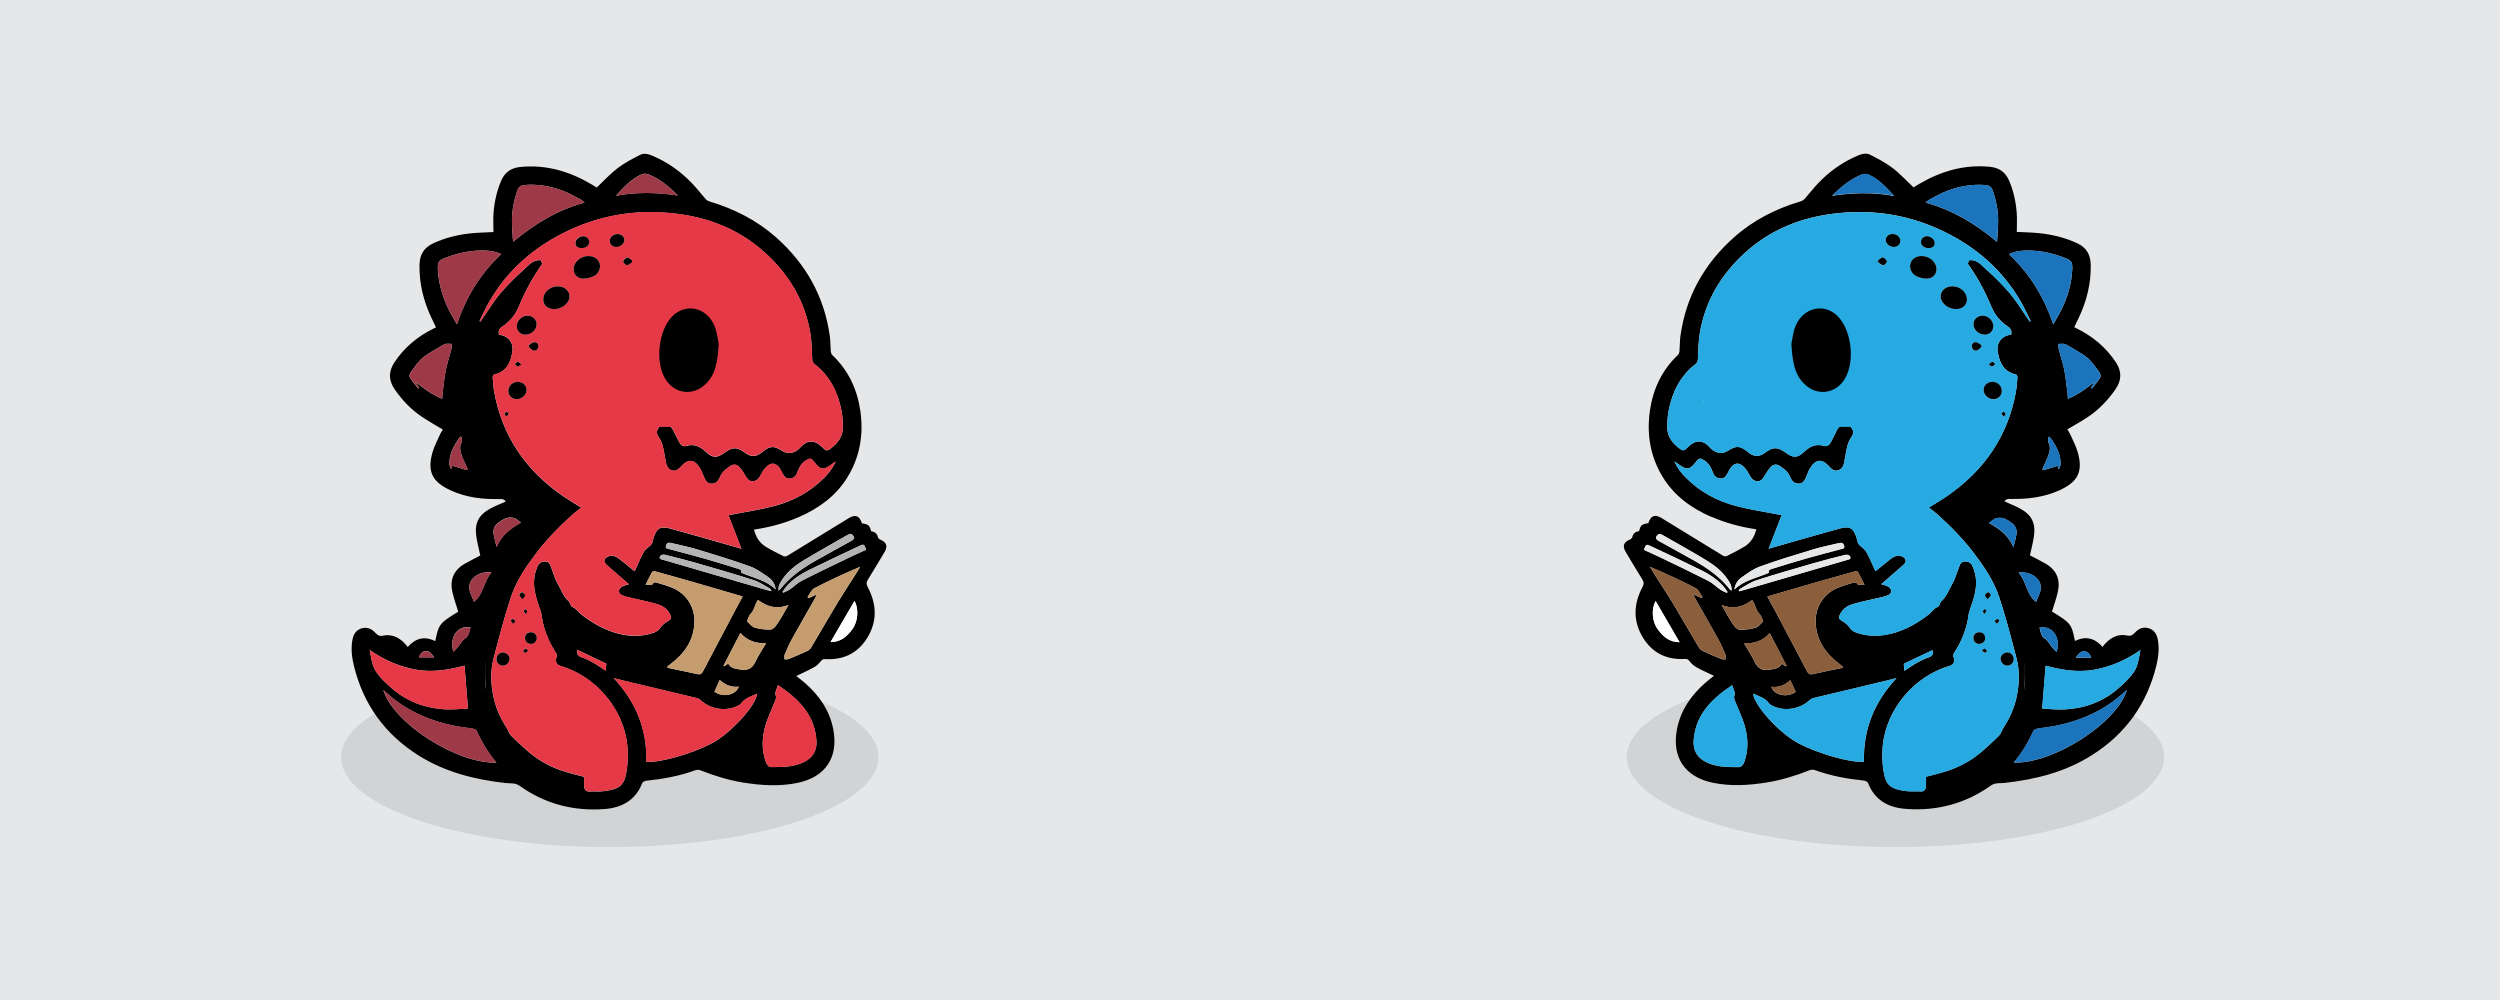 <?xml version="1.0" encoding="UTF-8"?><svg xmlns="http://www.w3.org/2000/svg" viewBox="0 0 500 200"><defs><style>.cls-1{fill:#fff;}.cls-2{fill:#e63947;}.cls-3{fill:#b4b4b4;}.cls-4{fill:#27aae1;}.cls-5{fill:#8b5e3c;}.cls-6{fill:#c59c6d;}.cls-7{fill:#9e3947;}.cls-8{fill:#d1d3d4;}.cls-9{fill:#e6e7e8;}.cls-10{fill:#1c75bc;}</style></defs><g id="Layer_1"><rect class="cls-9" width="500" height="200"/><ellipse class="cls-8" cx="121.96" cy="151.43" rx="53.73" ry="17.99"/><ellipse class="cls-8" cx="379.08" cy="151.43" rx="53.73" ry="17.99"/></g><g id="Dino_1"><g><path d="M342.22,103.36c-3.97-1.73-7.37-4.2-9.66-7.94-2.51-4.1-3.26-8.59-2.57-13.33,.63-4.33,2.41-8.08,5.61-11.12,.19-.18,.28-.53,.3-.81,.08-.97,.05-1.96,.18-2.92,1.09-7.95,4.78-14.49,10.74-19.79,3.86-3.43,8.37-5.71,13.3-7.18,.3-.09,.61-.27,.81-.5,.94-1.05,1.79-2.18,2.77-3.2,2.23-2.31,4.81-4.15,7.78-5.42,.81-.35,1.73-.62,2.54-.21,1.54,.79,3.11,1.6,4.48,2.64,1.5,1.14,2.78,2.56,4.2,3.9,.32-.2,.7-.44,1.1-.67,4.4-2.58,9.09-3.97,14.25-3.44,1.8,.19,3.04,1.07,3.76,2.74,.89,2.05,1.36,4.2,1.53,6.41,.1,1.29,.02,2.6,.02,3.86,1.7,.09,3.18,.11,4.65,.27,2.58,.29,5.08,.9,7.45,2.01,1.88,.88,2.66,2.32,2.69,4.35,.06,3.73-.82,7.22-2.4,10.56-.29,.62-.59,1.23-.9,1.87,.17,.08,.25,.13,.34,.17,3.28,1.59,6,3.82,8.01,6.89,1.19,1.82,1.13,3.58-.11,5.37-1.48,2.13-3.24,3.99-5.39,5.44-1.35,.91-2.78,1.7-4.22,2.57,.16,.26,.36,.53,.49,.82,.55,1.24,1.21,2.45,1.58,3.74,1.09,3.82,.06,5.9-3.54,7.56-3.17,1.47-6.54,1.86-9.98,1.78-.52-.01-.89,.06-1.1,.52,1.02,.46,2.05,.85,3.01,1.36,2.37,1.27,3.23,2.93,2.85,5.58-.19,1.31-.54,2.59-.8,3.83,1.01,.53,2.09,1.06,3.13,1.66,2.22,1.28,3,3.23,2.44,5.69-.3,1.31-.76,2.58-1.16,3.89,3.78,2.31,3.9,2.47,4.6,5.89,2.13-1.06,3.95-.59,5.5,1.17,1.29-1.66,2.83-2.7,4.98-2.26,.68,.14,1.06-.11,1.48-.56,.74-.8,1.65-1.24,2.76-.91,1.11,.33,1.63,1.18,1.84,2.26,.34,1.75,.13,3.49-.28,5.19-1.87,7.7-6.17,13.68-12.86,17.92-5.35,3.39-11.29,4.89-17.51,5.57-.91,.1-1.88-.08-2.74,.53-5.09,3.63-10.8,5.13-17,4.67-3.46-.26-6.2-1.71-7.55-5.16-.09-.24-.51-.47-.79-.5-3.35-.34-6.65-.94-9.83-2.1-.3-.11-.71-.11-1.01,0-2.8,1.1-5.66,1.99-8.63,2.47-3.59,.58-7.19,.8-10.79,.06-5.62-1.16-8.26-5.13-7.17-10.73,.74-3.8,2.83-6.77,5.68-9.27,.53-.47,1.1-.89,1.71-1.38-1.24-.61-2.44-1.13-3.58-1.77-.52-.29-.97-.75-1.34-1.21-.26-.32-.46-.42-.88-.4-3.58,.21-6.44-1.13-8.35-4.19-2.09-3.35-1.95-6.82-.12-10.24,.3-.56,.27-.96-.05-1.47-1.15-1.85-2.27-3.72-3.38-5.6-.64-1.08-.31-1.91,.86-2.37,.2-.08,.45-.29,.5-.48,.18-.75,.64-1.13,1.37-1.2,.29-1.2,.51-1.39,1.85-1.61,.49-1.52,1.29-1.84,2.66-1.01,4.09,2.5,8.17,5.02,12.26,7.51,.2,.12,.55,.18,.74,.09,1.21-.61,2.43-1.21,3.59-1.92,1.26-.77,1.98-1.97,2.34-3.44-3.13-.46-6.14-1.27-9.02-2.53Zm51.62-51.31c1.54-.23,2.43,.96,3.38,1.81,1.68,1.5,3.29,3.09,4.75,4.8,1.28,1.51,2.3,3.23,3.44,4.86,.18,.26,.35,.53,.53,.79,.06-.04,.12-.07,.19-.11-.64-1.27-1.22-2.58-1.93-3.82-3.65-6.31-8.87-10.89-15.39-14.06-6.14-2.98-12.61-4.26-19.4-3.84-7.7,.48-14.67,2.83-20.47,8.12-4.76,4.34-7.9,9.62-8.98,16.01-.29,1.71-.29,3.47-.38,5.21-.02,.45-.13,.73-.51,1.02-3.02,2.36-4.62,5.57-5.34,9.26-.19,1-.25,2.04-.29,3.06-.07,2.08,1.03,3.53,2.65,4.67,.41,.28,.76,.34,1.14-.09,.29-.32,.64-.59,.98-.86,1.07-.84,2.36-.77,3.34,.18,.37,.36,.7,.77,1.13,1.04,.93,.59,1.88,.69,2.88,.06,1.75-1.11,2.47-1.04,4.07,.28,1.16,.95,2.21,.98,3.41,.08,1.56-1.17,2.5-1.17,4.08,0,1.46,1.09,2.37,1.1,3.68-.13,1.14-1.08,2.36-1.69,3.95-1.23,.61,.18,1.07-.11,1.36-.62,.44-.78,.81-1.6,1.21-2.4,.44-.87,1.05-1.25,1.88-1.17,.65,.06,1.09,.42,1.34,1.01,.25,.6,0,1.05-.34,1.56-.34,.51-.6,1.11-.74,1.71-.27,1.09-.41,2.22-.64,3.32-.15,.71-.5,1.32-1.26,1.51-.75,.19-1.24-.26-1.71-.78-1.48-1.63-2.7-1.52-3.84,.36-.3,.5-.51,1.06-.73,1.6-.29,.71-.6,1.41-1.5,1.46-.9,.05-1.42-.53-1.73-1.29-.41-1.01-1.17-1.65-2.05-2.22-.67-.44-1.3-.39-1.81,.15-.48,.51-.88,1.12-1.23,1.74-.37,.64-.77,1.21-1.58,1.13-.79-.08-1.19-.65-1.54-1.34-.32-.64-.77-1.28-1.31-1.73-.88-.72-1.68-.55-2.38,.37-.26,.34-.44,.75-.64,1.14-.3,.57-.66,1.05-1.4,1.02-.75-.03-1.25-.44-1.5-1.12-.37-1.01-.83-1.92-1.79-2.52-.77-.48-1.04-.46-1.6,.28-1.29,1.67-1.83,1.75-3.53,.51-.22-.16-.44-.32-.81-.59,.58,1.35,1.36,2.33,2.26,3.24,2.79,2.83,6.19,4.67,9.98,5.68,2.88,.77,5.86,1.2,8.8,1.77,.12,.02,.24,.05,.41,.08-.85,2.2-1.69,4.36-2.6,6.72,.47-.14,.73-.22,.98-.29,4.41-1.26,8.8-2.55,13.22-3.75,2.06-.56,2.78-.09,3.41,1.96,.1,.32,.15,.65,.26,.96,.06,.16,.2,.3,.33,.43,.44,.43,1.03,.77,1.31,1.28,.68,1.23,1.21,2.54,1.85,3.9,.89-.72,1.73-1.42,2.59-2.09,.42-.33,.85-.71,1.34-.88,.42-.14,.99-.15,1.38,.02,.88,.39,.97,1.06,.27,1.7-1.46,1.31-2.97,2.59-4.43,3.85,.34,.11,.84,.2,1.28,.42,.92,.46,.98,1.41,.04,1.8-.98,.41-2.06,.54-3.1,.8-1.41,.35-2.85,.62-4.23,1.08-1.01,.34-1.81,1.05-2.29,2.06-.21,.46-.21,.8,.3,1.08,.73,.41,1.35,.89,1.85,1.65,.36,.55,1.26,.86,1.98,1.05,2.47,.65,4.93,.41,7.34-.38,2.34-.77,4.4-2,6.35-3.52,.61-.48,1.02-1.22,1.83-1.52,.33-.12,.38-.87,.71-1.15,1-.87,1.4-2.1,2.03-3.19,.64-1.12,1.03-2.39,1.48-3.61,.2-.54,.38-1.02,1.02-1.1,.71-.09,1.34,.21,1.62,.81,.36,.77,.62,1.63,.72,2.48,.27,2.32-.53,4.45-1.27,6.59-.22,.63-.24,1.34-.38,2-.5,2.34-1.43,4.49-2.75,6.48-.12,.19-.15,.54-.06,.75,.33,.81,.03,1.53-.8,1.77-7.05,2.04-12.64,8.63-13.36,15.93-.17,1.69-.11,3.45,.16,5.12,.45,2.8,1.37,3.6,4.6,3.99,.91,.11,1.84,0,2.76,.07,.79,.06,1.07-.37,1.12-1.03,.05-.63,.01-1.28,.01-1.91,1.52-.42,3.12-.77,4.66-1.31,2.72-.95,5.14-2.42,7.25-4.39,.91-.85,1.87-1.65,2.72-2.56,.39-.41,.54-1.02,.85-1.51,1.26-1.96,2.23-4.06,2.68-6.35,.5-2.51,.6-5.06-.05-7.55-1.08-4.11-2.14-8.24-3.48-12.28-1.07-3.23-2.99-6.05-5.05-8.77-2.2-2.89-4.72-5.47-7.44-7.88-.47-.42-.99-.79-1.57-1.25,1.27-.8,2.49-1.5,3.64-2.29,7.37-5.08,12.13-11.9,13.76-20.79,.18-.98,.25-1.98,.32-2.98,.01-.19-.17-.53-.31-.56-2.41-.52-3.26-2.31-3.62-4.45-.32-1.88,.76-3.28,2.69-3.53,.11-.67-.03-1.18-.68-1.6-1.52-.99-2.65-2.38-3.33-4.04-1.26-3.08-2.85-5.97-4.69-8.53,.13-.33,.22-.55,.28-.71Zm-14.54,83.57c-.82,.2-1.43,.36-2.04,.51-4.86,1.16-9.72,2.31-14.57,3.48-.28,.07-.57,.23-.77,.42-1.87,1.77-4.91,2.3-7.24,1.22-.32-.15-.7-.32-.89-.59-.79-1.1-2.03-1.4-3.15-1.92,.17,2.34,5.25,7.92,9.04,9.92,3.93,2.08,10.46,3.94,13.12,3.7-.17-6.44,2.03-11.93,6.52-16.75Zm-24.36-13.63c2.16,4.08,4.32,8.16,6.46,12.25,.26,.51,.53,.73,1.12,.6,1.99-.45,3.99-.85,5.98-1.27,.01-.09,.02-.18,.03-.27-.19-.14-.37-.29-.56-.43-2.88-2.18-4.82-4.9-4.84-8.66-.01-2.98,1.73-5.56,4.49-6.68,.88-.36,1.79-.64,2.7-.89,.39-.11,.83-.4,1.19,.22,.11,.19,.75,.07,1.39,.11-.5-.99-.88-1.81-1.33-2.6-.07-.12-.46-.12-.67-.07-2.59,.72-5.18,1.44-7.77,2.19-3.17,.92-6.34,1.85-9.66,2.82,.53,.97,1,1.82,1.45,2.67Zm-16.21,26.12c-.14,2.01,.73,3.46,2.54,4.34,2.03,.99,4.21,.98,6.38,.99,.67,0,1.01-.48,1.23-1.09,.86-2.45,.75-4.91,.02-7.33-.45-1.49-1.12-2.91-1.7-4.36-.21-.54-.54-.97-.28-1.69,.17-.48-.28-1.18-.49-1.92-4.12,2.74-7.34,5.91-7.71,11.07Zm69.7-6.38c1.46,.06,3.01,.24,4.55,.16,4.03-.22,7.67-1.56,10.72-4.25,1.19-1.05,2.42-2.16,3.23-3.49,.71-1.17,.87-2.68,1.16-4.13-2.83,1.96-5.84,3.31-9.18,3.92-3.38,.61-6.66,.04-9.78-.8-.23,2.85-.46,5.62-.7,8.6Zm2.22-76.87c.64-1.14,1.21-2.05,1.67-3.01,1.2-2.47,1.98-5.07,2.13-7.82,.09-1.63-.12-1.94-1.65-2.51-2.84-1.07-5.77-1.64-8.81-1.33-.69,.07-1.36,.34-2.04,.52,0,.09,0,.18,0,.27,4.01,3.82,6.84,8.39,8.7,13.88Zm12.27,75.22c-3.43,2.56-7.3,4.14-11.45,5.02-1.32,.28-2.68,.4-4.02,.64-.28,.05-.68,.23-.78,.45-1.01,2.29-2.31,4.4-3.92,6.34,8.01,.23,20.68-7.96,22.63-14.55-.8,.68-1.59,1.44-2.46,2.09Zm-82.63-20.46l.22-.21c-.45-.6-.77-1.46-1.37-1.77-2.97-1.54-6.01-2.94-9.16-4.28,.34,.55,.66,1.11,1.01,1.65,1.19,1.88,2.43,3.73,3.58,5.64,1.77,2.94,3.47,5.93,5.23,8.88,.18,.3,.51,.55,.83,.7,1.21,.56,2.44,1.08,3.67,1.58,.24,.1,.53,.05,.8,.07,0-.29,.12-.63,.01-.88-.45-1.06-.89-2.13-1.45-3.14-1.5-2.72-3.06-5.4-4.59-8.1-.12-.22-.22-.45-.43-.89,.69,.31,1.16,.52,1.64,.73Zm59.34-75.45c0-2.04-.39-4.02-1.04-5.96-.25-.73-.67-1.14-1.49-1.2-2.66-.21-5.22,.23-7.68,1.17-1.21,.46-2.35,1.13-3.51,1.72-.25,.13-.46,.35-.8,.62,5.41,1.48,9.95,4.21,14.3,7.86,.08-1.54,.22-2.88,.22-4.21Zm19.34,32.19c-.33,.5-.56,.86-.79,1.21,.06,.05,.13,.1,.19,.15,.57-.72,1.18-1.42,1.67-2.19,.14-.22,.06-.76-.12-1-.77-1.04-1.49-2.19-2.48-2.99-1.26-1.02-2.75-1.74-4.15-2.59-.15-.09-.33-.17-.5-.18-.37-.02-.74,.01-1.11,.02,.02,.35-.01,.71,.07,1.04,.37,1.44,.85,2.85,1.13,4.3,.31,1.6,.45,3.24,.66,4.86,.03,.22,.02,.45,.04,.77,2.01-.8,3.64-2.04,5.38-3.41Zm-61.78,56.91c.05-.02,.1-.05,.15-.07-1.12-2.16-2.24-4.32-3.4-6.58-1.35,1.55-3.05,2.12-5.13,2.07,.76,1.3,1.54,2.41,2.1,3.64,.65,1.43,1.62,1.88,3.1,1.6,.89-.16,1.8-.19,2.37-1.17,.32,.2,.57,.36,.81,.51Zm-3.41-18.71c-.17-.62,.37-.7,.78-.83,2.2-.68,4.4-1.37,6.62-2,2.31-.66,4.64-1.25,6.96-1.88,.33-.09,.85-.06,.69-.67-.13-.53-.47-.69-.98-.57-1.74,.42-3.51,.76-5.22,1.28-3.55,1.07-7.11,2.16-10.6,3.41-1.32,.47-2.51,1.36-3.69,2.17-.81,.55-1.34,1.39-1.46,2.44,1.94-1.89,4.55-2.31,6.9-3.35Zm-9.43,6.49c.47,.83,.81,1.47,1.18,2.09,.45,.74,.89,1.5,1.42,2.18,.25,.32,.72,.66,1.09,.65,1.01-.02,2.05-.12,3.01-.4,.56-.16,1.01-.72,1.47-1.15,.09-.08,.04-.39-.03-.55-.18-.4-.34-.84-.63-1.13-.74-.74-.77-1.84-1.43-2.73-1.82,1.37-3.71,1.91-6.07,1.03Zm34.47-81.86c-1.53-1.67-3.04-3.34-5.14-4.28-.39-.17-.98-.15-1.38,.02-2.28,.94-4.15,2.48-5.88,4.23,4.14-.63,8.25-.73,12.4,.04Zm-29.99,78.82c6.83-1.99,13.67-3.98,20.5-5.98,.41-.12,1.07-.16,.6-.84-.13-.19-.63-.26-.91-.19-2.11,.52-4.22,1.05-6.31,1.66-3.81,1.1-7.63,2.2-11.4,3.41-1.15,.37-2.17,1.1-3.25,1.68-.14,.08-.22,.26-.33,.39,.03,.04,.06,.09,.09,.13,.34-.08,.69-.16,1.03-.26Zm-3.41-2.26c-1.08-1.54-2.54-2.68-4.12-3.64-2.85-1.72-5.76-3.35-8.65-5-.26-.15-.61-.35-.84-.28-.26,.08-.52,.4-.63,.68-.05,.13,.2,.49,.39,.6,2.37,1.33,4.76,2.61,7.12,3.95,2.76,1.56,5.35,3.33,7.32,5.88,.04,.06,.12,.09,.29,.2,.1-1.01-.41-1.72-.88-2.4Zm-.41,1.94c-1.29-1.63-2.98-2.75-4.81-3.65-3.33-1.65-6.7-3.22-10.06-4.8-.91-.43-.93-.39-1.36,.74,1.26,.58,2.54,1.15,3.8,1.76,3.05,1.47,6.1,2.92,9.11,4.46,.85,.44,1.55,1.17,2.35,1.72,.4,.28,.88,.45,1.33,.67,.04-.06,.09-.12,.13-.18-.17-.24-.32-.49-.5-.72Zm-13.9,2.52c-.86,1.58-.74,4.08,.44,5.67,1.01,1.37,2.24,2.57,4.36,2.58-1.65-2.84-3.21-5.52-4.8-8.25Zm71.58-10.78c.24-.99,.49-1.8,.61-2.62,.13-.87-.2-1.62-.9-2.16-1-.76-2.05-1.43-3.38-.92-.42,.16-.76,.52-1.22,.86,2.12,1.2,3.9,2.5,4.89,4.86Zm4.53,10.95c.46-1.31,1.49-2.64,.56-4.22-.69-1.16-2.6-1.94-4.07-1.63,1.62,1.78,1.54,4.37,3.51,5.85Zm4.35-27.21c0,.17,.02,.39,.03,.6,.06,.02,.12,.04,.18,.06,.12-.35,.33-.69,.34-1.04,.01-2.1-.99-3.8-2.17-5.41-.08,0-.16,.01-.24,.02-.02,.38-.18,.84-.03,1.12,.48,.87,.28,1.71,0,2.53-.25,.75-.62,1.45-.94,2.18-.09,.2-.18,.41-.27,.61,.05,.07,.11,.14,.16,.21,.96-.29,1.93-.58,2.93-.88Zm-2.56,34.58c.55,.35,.87,1.05,1.31,1.58,.3,.36,.64,.69,1,1.08,.91-2.91-.91-5.42-3.43-4.87,.25,.8,.24,1.65,1.11,2.22Zm-50.94,8.28c-1.1,1.01-2.34,1.52-3.81,1.34,.52,1.71,3.28,2.26,4.86,1-.32-.73-.66-1.46-1.05-2.34Zm22.79-1.84c.81-.53,1.63-1.13,2.51-1.63,.73-.42,1.5-.8,2.3-1.06,.81-.27,1.05-.72,.85-1.48-1.92,.92-3.83,1.83-5.77,2.75,.03,.39,.07,.9,.11,1.41Zm36.1-3.92c-.86-.1-1.27,.57-1.79,1.26h3.08c-.25-.63-.61-1.18-1.29-1.26Zm-11.98,5.05c-.02,.91-.08,1.83,.02,2.74v-5.48s-.01,0-.02,0c0,.91,.02,1.83,0,2.74Z"/><g><rect class="cls-4" x="340.64" y="71.41" width="40.91" height="13.98" transform="translate(722.18 156.79) rotate(-180)"/><path class="cls-4" d="M398.24,61.28c.68,1.66,1.81,3.05,3.33,4.04,.65,.42,.79,.92,.68,1.6-1.93,.25-3.01,1.64-2.69,3.53,.36,2.15,1.21,3.93,3.62,4.45,.14,.03,.33,.38,.31,.56-.07,1-.14,2-.32,2.98-1.63,8.89-6.39,15.71-13.76,20.79-1.15,.79-2.37,1.5-3.64,2.29,.58,.46,1.09,.83,1.57,1.25,2.71,2.4,5.24,4.98,7.44,7.88,2.06,2.71,3.98,5.54,5.05,8.77,1.34,4.03,2.4,8.16,3.48,12.28,.65,2.49,.55,5.04,.05,7.55-.46,2.29-1.42,4.38-2.68,6.35-.31,.49-.47,1.1-.85,1.51-.86,.9-1.82,1.7-2.72,2.56-2.11,1.98-4.54,3.45-7.25,4.39-1.54,.54-3.14,.89-4.66,1.31,0,.63,.04,1.27-.01,1.91-.05,.65-.33,1.09-1.12,1.03-.92-.07-1.85,.05-2.76-.07-3.24-.39-4.16-1.19-4.6-3.99-.27-1.68-.33-3.43-.16-5.12,.72-7.3,6.3-13.89,13.36-15.93,.83-.24,1.13-.96,.8-1.77-.09-.21-.06-.57,.06-.75,1.32-1.99,2.25-4.14,2.75-6.48,.14-.66,.16-1.37,.38-2,.74-2.14,1.54-4.28,1.27-6.59-.1-.84-.36-1.7-.72-2.48-.28-.6-.91-.9-1.62-.81-.64,.08-.82,.56-1.02,1.1-.44,1.22-.83,2.49-1.48,3.61-.62,1.08-1.03,2.32-2.03,3.19-.33,.29-.38,1.03-.71,1.15-.81,.3-1.22,1.04-1.83,1.52-1.95,1.52-4.01,2.75-6.35,3.52-2.41,.8-4.87,1.03-7.34,.38-.72-.19-1.61-.5-1.98-1.05-.5-.76-1.12-1.24-1.85-1.65-.5-.29-.51-.63-.3-1.08,.47-1.01,1.28-1.73,2.29-2.06,1.38-.46,2.81-.73,4.23-1.08,1.04-.26,2.13-.39,3.1-.8,.94-.39,.88-1.34-.04-1.8-.43-.22-.93-.31-1.28-.42,1.46-1.27,2.96-2.54,4.43-3.85,.71-.64,.62-1.31-.27-1.7-.39-.17-.96-.16-1.38-.02-.49,.17-.92,.55-1.34,.88-.86,.67-1.69,1.36-2.59,2.09-.63-1.36-1.17-2.67-1.85-3.9-.28-.51-.87-.85-1.31-1.28-.13-.13-.27-.27-.33-.43-.12-.31-.16-.65-.26-.96-.63-2.04-1.35-2.52-3.41-1.96-4.42,1.2-8.82,2.5-13.22,3.75-.25,.07-.51,.15-.98,.29,.91-2.36,1.75-4.52,2.6-6.72-.16-.03-.28-.05-.41-.08-2.94-.58-5.91-1.01-8.8-1.77-3.79-1.01-7.19-2.85-9.98-5.68-.89-.91-1.68-1.89-2.26-3.24,.37,.27,.59,.43,.81,.59,1.7,1.24,2.24,1.16,3.53-.51,.57-.73,.83-.76,1.6-.28,.96,.59,1.42,1.51,1.79,2.52,.25,.68,.75,1.09,1.5,1.12,.74,.03,1.09-.45,1.4-1.02,.2-.38,.38-.79,.64-1.14,.7-.92,1.5-1.09,2.38-.37,.55,.45,.99,1.09,1.31,1.73,.35,.69,.74,1.26,1.54,1.34,.81,.08,1.21-.49,1.58-1.13,.35-.62,.75-1.22,1.23-1.74,.51-.54,1.14-.59,1.81-.15,.88,.57,1.63,1.22,2.05,2.22,.31,.75,.82,1.33,1.73,1.29,.9-.05,1.2-.75,1.5-1.46,.22-.54,.43-1.1,.73-1.6,1.14-1.88,2.36-1.99,3.84-.36,.47,.52,.96,.97,1.71,.78,.76-.19,1.11-.8,1.26-1.51,.23-1.11,.37-2.23,.64-3.32,.15-.6,.4-1.2,.74-1.71,.34-.5,.59-.96,.34-1.56-.25-.59-.69-.95-1.34-1.01-.83-.08-1.44,.3-1.88,1.17-.4,.8-.78,1.62-1.21,2.4-.28,.51-.75,.8-1.36,.62-1.6-.47-2.81,.14-3.95,1.23-1.31,1.24-2.22,1.22-3.68,.13-1.58-1.17-2.52-1.17-4.08,0-1.2,.9-2.25,.87-3.41-.08-1.6-1.31-2.31-1.39-4.07-.28-1,.63-1.96,.53-2.88-.06-.42-.27-.76-.69-1.13-1.04-.99-.95-2.27-1.02-3.34-.18-.34,.27-.7,.54-.98,.86-.38,.43-.73,.37-1.14,.09-1.62-1.14-2.72-2.59-2.65-4.67,.03-1.02,.09-2.06,.29-3.06,.72-3.69,2.32-6.9,5.34-9.26,.37-.29,.48-.57,.51-1.02,.09-1.74,.09-3.5,.38-5.21,1.08-6.39,4.22-11.67,8.98-16.01,5.8-5.29,12.77-7.65,20.47-8.12,6.79-.42,13.26,.86,19.4,3.84,6.53,3.17,11.75,7.75,15.39,14.06,.71,1.23,1.29,2.54,1.93,3.82-.06,.04-.12,.07-.19,.11-.18-.26-.35-.53-.53-.79-1.13-1.63-2.16-3.35-3.44-4.86-1.45-1.71-3.07-3.3-4.75-4.8-.95-.85-1.84-2.03-3.38-1.81-.06,.16-.15,.38-.28,.71,1.84,2.56,3.42,5.45,4.69,8.53Zm-26.47,21.18c1.64,1.49,3.92,1.13,5.05-.77,1.27-2.14,.87-5.96-.82-7.81-1.69-1.85-4.48-1.28-5.46,1.17-.33,.81-.41,1.73-.52,2.22,.14,2.16,.34,3.9,1.75,5.18Zm10.31-29.72c-.24,.95,.21,2.03,1.21,2.5,.63,.29,1.36,.49,2.05,.49,1.56,0,2.39-1.48,1.72-2.89-.46-.96-1.53-1.62-2.68-1.63-1.17-.02-2.06,.57-2.3,1.53Zm11.29,7.15c0-1.45-1.31-2.63-2.94-2.63-1.31,0-2.34,.91-2.32,2.06,.03,1.31,1.54,2.52,3.12,2.51,1.27-.01,2.14-.79,2.14-1.93Zm-44.31,20.7c-.05,.58,.16,1,.69,1.25,.56,.26,.91-.05,1.24-.45,.68-.84,1.13-.8,1.59,.2,.28,.61,.68,.91,1.32,.71,.65-.2,.8-.74,.73-1.35-.17-1.46-1.42-2.57-2.88-2.57-1.43,0-2.59,.95-2.7,2.21Zm-7.74,.7c.44,.23,.9,.08,1.19-.39,.1-.15,.19-.3,.3-.45,.35-.46,.71-.47,1.06,0,.39,.53,.81,.97,1.52,.52,.52-.33,.59-1.05,.19-1.8-.62-1.15-1.8-1.7-3.02-1.4-1.08,.27-1.95,1.37-1.95,2.77,.13,.15,.36,.56,.71,.75Zm57.33-15.98c.03-1.1-.95-2.13-2.06-2.16-1.03-.03-1.84,.66-1.9,1.6-.07,1.13,.94,2.14,2.2,2.19,.96,.04,1.73-.67,1.76-1.63Zm-1.94,12.64c-.03,.97,.89,1.89,1.92,1.9,.99,.01,1.73-.7,1.72-1.66-.02-1.02-.84-1.8-1.89-1.81-.95,0-1.72,.68-1.75,1.56Zm-17.85-28.55c.68-.03,1.22-.6,1.2-1.25-.03-.76-.74-1.35-1.59-1.34-.73,0-1.36,.56-1.34,1.2,.02,.75,.87,1.43,1.74,1.39Zm22.57,83.74c.7,0,1.27-.56,1.29-1.26,.02-.76-.54-1.37-1.25-1.38-.74,0-1.36,.59-1.37,1.28,0,.69,.64,1.35,1.32,1.35Zm-14.51-84.51c0-.71-.76-1.37-1.57-1.37-.66,0-1.18,.52-1.18,1.15,0,.69,.64,1.21,1.48,1.22,.8,0,1.26-.36,1.26-1Zm7.74,78.98c0,.67,.52,1.2,1.15,1.18,.69-.02,1.21-.52,1.2-1.13,0-.75-.46-1.21-1.19-1.2-.7,.01-1.17,.48-1.17,1.15Zm.52-59.16c-.48-.04-.89,.29-.82,.87,.06,.53,.43,.89,.93,.79,.36-.07,.65-.46,.97-.71,0-.12-.02-.25-.03-.37-.35-.21-.69-.55-1.06-.58Zm-18.53-15.41c.26,0,.75-.56,.7-.75-.09-.32-.5-.73-.82-.77-.28-.04-.63,.37-.94,.58,0,.13,0,.25,.01,.38,.35,.21,.7,.58,1.05,.57Zm21.5,65.98c.03-.16-.38-.58-.51-.55-.26,.06-.57,.32-.65,.57-.05,.16,.25,.45,.49,.83,.32-.37,.62-.58,.67-.84Zm.32-45.72c.21-.05,.37-.31,.55-.47-.18-.16-.37-.44-.54-.44-.2,0-.4,.27-.74,.54,.36,.2,.58,.41,.74,.37Zm1.37,50.84c.02-.07-.29-.36-.39-.33-.2,.06-.36,.26-.54,.41,.13,.16,.26,.31,.47,.57,.22-.28,.4-.44,.47-.64Zm1.26-41.34c-.06-.17-.26-.35-.43-.4-.1-.02-.37,.24-.36,.36,0,.16,.21,.31,.43,.58,.19-.27,.4-.46,.37-.55Zm-3.85,39.38c.02-.09-.19-.23-.3-.34-.13,.15-.31,.28-.39,.46-.03,.08,.14,.25,.31,.51,.18-.29,.34-.45,.37-.63Zm-.28,8.39c.11,.02,.39-.27,.37-.35-.06-.18-.23-.37-.41-.43-.1-.04-.29,.16-.56,.33,.28,.22,.43,.43,.6,.45Z"/><path class="cls-4" d="M372.78,152.36c-.17-6.44,2.03-11.93,6.52-16.75-.82,.2-1.43,.36-2.04,.51-4.86,1.16-9.72,2.31-14.57,3.48-.28,.07-.57,.23-.77,.42-1.87,1.77-4.91,2.3-7.24,1.22-.32-.15-.7-.32-.89-.59-.79-1.1-2.03-1.4-3.15-1.92,.17,2.34,5.25,7.92,9.04,9.92,3.93,2.08,10.46,3.94,13.12,3.7Z"/><path class="cls-4" d="M346.44,137.02c-4.12,2.74-7.34,5.91-7.71,11.07-.14,2.01,.73,3.46,2.54,4.34,2.03,.99,4.21,.98,6.38,.99,.67,0,1.01-.48,1.23-1.09,.86-2.45,.75-4.91,.02-7.33-.45-1.49-1.12-2.91-1.7-4.36-.21-.54-.54-.97-.28-1.69,.17-.48-.28-1.18-.49-1.92Z"/><path class="cls-4" d="M409.12,133.12c-.23,2.85-.46,5.62-.7,8.6,1.46,.06,3.01,.24,4.55,.16,4.03-.22,7.67-1.56,10.72-4.25,1.19-1.05,2.42-2.16,3.23-3.49,.71-1.17,.87-2.68,1.16-4.13-2.83,1.96-5.84,3.31-9.18,3.92-3.38,.61-6.66,.04-9.78-.8Z"/></g><path class="cls-10" d="M425.37,137.97c-.8,.68-1.59,1.44-2.46,2.09-3.43,2.56-7.3,4.14-11.45,5.02-1.32,.28-2.68,.4-4.02,.64-.28,.05-.68,.23-.78,.45-1.01,2.29-2.31,4.4-3.92,6.34,8.01,.23,20.68-7.96,22.63-14.55Z"/><g><path class="cls-9" d="M346.89,117.89c1.94-1.89,4.55-2.31,6.9-3.35-.17-.62,.37-.7,.78-.83,2.2-.68,4.4-1.37,6.62-2,2.31-.66,4.64-1.25,6.96-1.88,.33-.09,.85-.06,.69-.67-.13-.53-.47-.69-.98-.57-1.74,.42-3.51,.76-5.22,1.28-3.55,1.07-7.11,2.16-10.6,3.41-1.32,.47-2.51,1.36-3.69,2.17-.81,.55-1.34,1.39-1.46,2.44Z"/><path class="cls-9" d="M347.81,118.23c.34-.08,.69-.16,1.03-.26,6.83-1.99,13.67-3.98,20.5-5.98,.41-.12,1.07-.16,.6-.84-.13-.19-.63-.26-.91-.19-2.11,.52-4.22,1.05-6.31,1.66-3.81,1.1-7.63,2.2-11.4,3.41-1.15,.37-2.17,1.1-3.25,1.68-.14,.08-.22,.26-.33,.39,.03,.04,.06,.09,.09,.13Z"/><path class="cls-9" d="M346.31,118.11c.1-1.01-.41-1.72-.88-2.4-1.08-1.54-2.54-2.68-4.12-3.64-2.85-1.72-5.76-3.35-8.65-5-.26-.15-.61-.35-.84-.28-.26,.08-.52,.4-.63,.68-.05,.13,.2,.49,.39,.6,2.37,1.33,4.76,2.61,7.12,3.95,2.76,1.56,5.35,3.33,7.32,5.88,.04,.06,.12,.09,.29,.2Z"/><path class="cls-9" d="M345.51,118.38c-.17-.24-.32-.49-.5-.72-1.29-1.63-2.98-2.75-4.81-3.65-3.33-1.65-6.7-3.22-10.06-4.8-.91-.43-.93-.39-1.36,.74,1.26,.58,2.54,1.15,3.8,1.76,3.05,1.47,6.1,2.92,9.11,4.46,.85,.44,1.55,1.17,2.35,1.72,.4,.28,.88,.45,1.33,.67,.04-.06,.09-.12,.13-.18Z"/></g><path class="cls-1" d="M335.92,128.43c-1.65-2.84-3.21-5.52-4.8-8.25-.86,1.58-.74,4.08,.44,5.67,1.01,1.37,2.24,2.57,4.36,2.58Z"/><g><path class="cls-5" d="M353.48,119.3c.53,.97,1,1.82,1.45,2.67,2.16,4.08,4.32,8.16,6.46,12.25,.26,.51,.53,.73,1.12,.6,1.99-.45,3.99-.85,5.98-1.27,.01-.09,.02-.18,.03-.27-.19-.14-.37-.29-.56-.43-2.88-2.18-4.82-4.9-4.84-8.66-.01-2.98,1.73-5.56,4.49-6.68,.88-.36,1.79-.64,2.7-.89,.39-.11,.83-.4,1.19,.22,.11,.19,.75,.07,1.39,.11-.5-.99-.88-1.81-1.33-2.6-.07-.12-.46-.12-.67-.07-2.59,.72-5.18,1.44-7.77,2.19-3.17,.92-6.34,1.85-9.66,2.82Z"/><path class="cls-5" d="M338.65,118.87c.69,.31,1.16,.52,1.64,.73l.22-.21c-.45-.6-.77-1.46-1.37-1.77-2.97-1.54-6.01-2.94-9.16-4.28,.34,.55,.66,1.11,1.01,1.65,1.19,1.88,2.43,3.73,3.58,5.64,1.77,2.94,3.47,5.93,5.23,8.88,.18,.3,.51,.55,.83,.7,1.21,.56,2.44,1.08,3.67,1.58,.24,.1,.53,.05,.8,.07,0-.29,.12-.63,.01-.88-.45-1.06-.89-2.13-1.45-3.14-1.5-2.72-3.06-5.4-4.59-8.1-.12-.22-.22-.45-.43-.89Z"/><path class="cls-5" d="M356.38,132.73c.32,.2,.57,.36,.81,.51,.05-.02,.1-.05,.15-.07-1.12-2.16-2.24-4.32-3.4-6.58-1.35,1.55-3.05,2.12-5.13,2.07,.76,1.3,1.54,2.41,2.1,3.64,.65,1.43,1.62,1.88,3.1,1.6,.89-.16,1.8-.19,2.37-1.17Z"/><path class="cls-5" d="M350.42,119.99c-1.82,1.37-3.71,1.91-6.07,1.03,.47,.83,.81,1.47,1.18,2.09,.45,.74,.89,1.5,1.42,2.18,.25,.32,.72,.66,1.09,.65,1.01-.02,2.05-.12,3.01-.4,.56-.16,1.01-.72,1.47-1.15,.09-.08,.04-.39-.03-.55-.18-.4-.34-.84-.63-1.13-.74-.74-.77-1.84-1.43-2.73Z"/><path class="cls-5" d="M359.14,138.34c-.32-.73-.66-1.46-1.05-2.34-1.1,1.01-2.34,1.52-3.81,1.34,.52,1.71,3.28,2.26,4.86,1Z"/></g><path class="cls-4" d="M380.77,132.75c.03,.39,.07,.9,.11,1.41,.81-.53,1.63-1.13,2.51-1.63,.73-.42,1.5-.8,2.3-1.06,.81-.27,1.05-.72,.85-1.48-1.92,.92-3.83,1.83-5.77,2.75Z"/><g><path class="cls-10" d="M401.94,50.97c4.01,3.82,6.84,8.39,8.7,13.88,.64-1.14,1.21-2.05,1.67-3.01,1.2-2.47,1.98-5.07,2.13-7.82,.09-1.63-.12-1.94-1.65-2.51-2.84-1.07-5.77-1.64-8.81-1.33-.69,.07-1.36,.34-2.04,.52,0,.09,0,.18,0,.27Z"/><path class="cls-10" d="M399.41,48.37c.08-1.54,.22-2.88,.22-4.21,0-2.04-.39-4.02-1.04-5.96-.25-.73-.67-1.14-1.49-1.2-2.66-.21-5.22,.23-7.68,1.17-1.21,.46-2.35,1.13-3.51,1.72-.25,.13-.46,.35-.8,.62,5.41,1.48,9.95,4.21,14.3,7.86Z"/><path class="cls-10" d="M413.58,79.75c2.01-.8,3.64-2.04,5.38-3.41-.33,.5-.56,.86-.79,1.21,.06,.05,.13,.1,.19,.15,.57-.72,1.18-1.42,1.67-2.19,.14-.22,.06-.76-.12-1-.77-1.04-1.49-2.19-2.48-2.99-1.26-1.02-2.75-1.74-4.15-2.59-.15-.09-.33-.17-.5-.18-.37-.02-.74,.01-1.11,.02,.02,.35-.01,.71,.07,1.04,.37,1.44,.85,2.85,1.13,4.3,.31,1.6,.45,3.24,.66,4.86,.03,.22,.02,.45,.04,.77Z"/><path class="cls-10" d="M366.43,39.12c4.14-.63,8.25-.73,12.4,.04-1.53-1.67-3.04-3.34-5.14-4.28-.39-.17-.98-.15-1.38,.02-2.28,.94-4.15,2.48-5.88,4.23Z"/><path class="cls-10" d="M397.81,104.55c2.12,1.2,3.9,2.5,4.89,4.86,.24-.99,.49-1.8,.61-2.62,.13-.87-.2-1.62-.9-2.16-1-.76-2.05-1.43-3.38-.92-.42,.16-.76,.52-1.22,.86Z"/><path class="cls-10" d="M403.72,114.51c1.62,1.78,1.54,4.37,3.51,5.85,.46-1.31,1.49-2.64,.56-4.22-.69-1.16-2.6-1.94-4.07-1.63Z"/><path class="cls-10" d="M408.66,94.03c.96-.29,1.93-.58,2.93-.88,0,.17,.02,.39,.03,.6,.06,.02,.12,.04,.18,.06,.12-.35,.33-.69,.34-1.04,.01-2.1-.99-3.8-2.17-5.41-.08,0-.16,.01-.24,.02-.02,.38-.18,.84-.03,1.12,.48,.87,.28,1.71,0,2.53-.25,.75-.62,1.45-.94,2.18-.09,.2-.18,.41-.27,.61,.05,.07,.11,.14,.16,.21Z"/><path class="cls-10" d="M407.92,125.51c.25,.8,.24,1.65,1.11,2.22,.55,.35,.87,1.05,1.31,1.58,.3,.36,.64,.69,1,1.08,.91-2.91-.91-5.42-3.43-4.87Z"/><path class="cls-10" d="M418.26,131.5c-.25-.63-.61-1.18-1.29-1.26-.86-.1-1.27,.57-1.79,1.26h3.08Z"/></g><path d="M358.27,68.77c.23,3.41,.54,6.15,2.76,8.17,2.58,2.35,6.18,1.78,7.96-1.22,2-3.38,1.37-9.4-1.29-12.31-2.67-2.92-7.06-2.02-8.61,1.85-.51,1.28-.64,2.72-.81,3.5Z"/><path d="M384.38,51.21c-1.17-.02-2.06,.57-2.3,1.53-.24,.95,.21,2.03,1.21,2.5,.63,.29,1.36,.49,2.05,.49,1.56,0,2.39-1.48,1.72-2.89-.46-.96-1.53-1.62-2.68-1.63Z"/><path d="M391.24,61.82c1.27-.01,2.14-.79,2.14-1.93,0-1.45-1.31-2.63-2.94-2.63-1.31,0-2.34,.91-2.32,2.06,.03,1.31,1.54,2.52,3.12,2.51Z"/><path d="M396.9,66.93c.96,.04,1.73-.67,1.76-1.63,.03-1.1-.95-2.13-2.06-2.16-1.03-.03-1.84,.66-1.9,1.6-.07,1.13,.94,2.14,2.2,2.19Z"/><path d="M398.47,76.37c-.95,0-1.72,.68-1.75,1.56-.03,.97,.89,1.89,1.92,1.9,.99,.01,1.73-.7,1.72-1.66-.02-1.02-.84-1.8-1.89-1.81Z"/><path d="M377.13,48c.02,.75,.87,1.43,1.74,1.39,.68-.03,1.22-.6,1.2-1.25-.03-.76-.74-1.35-1.59-1.34-.73,0-1.36,.56-1.34,1.2Z"/><path d="M400.12,131.78c0,.69,.64,1.35,1.32,1.35,.7,0,1.27-.56,1.29-1.26,.02-.76-.54-1.37-1.25-1.38-.74,0-1.36,.59-1.37,1.28Z"/><path d="M385.68,49.62c.8,0,1.26-.36,1.26-1,0-.71-.76-1.37-1.57-1.37-.66,0-1.18,.52-1.18,1.15,0,.69,.64,1.21,1.48,1.22Z"/><path d="M395.85,126.45c-.7,.01-1.17,.48-1.17,1.15,0,.67,.52,1.2,1.15,1.18,.69-.02,1.21-.52,1.2-1.13,0-.75-.46-1.21-1.19-1.2Z"/><path d="M396.26,69.02c-.35-.21-.69-.55-1.06-.58-.48-.04-.89,.29-.82,.87,.06,.53,.43,.89,.93,.79,.36-.07,.65-.46,.97-.71,0-.12-.02-.25-.03-.37Z"/><path d="M375.62,52.45c.35,.21,.7,.58,1.05,.57,.26,0,.75-.56,.7-.75-.09-.32-.5-.73-.82-.77-.28-.04-.63,.37-.94,.58,0,.13,0,.25,.01,.38Z"/><path d="M397.49,119.85c.32-.37,.62-.58,.67-.84,.03-.16-.38-.58-.51-.55-.26,.06-.57,.32-.65,.57-.05,.16,.25,.45,.49,.83Z"/><path d="M397.74,72.91c.36,.2,.58,.41,.74,.37,.21-.05,.37-.31,.55-.47-.18-.16-.37-.44-.54-.44-.2,0-.4,.27-.74,.54Z"/><path d="M399.38,124.77c.22-.28,.4-.44,.47-.64,.02-.07-.29-.36-.39-.33-.2,.06-.36,.26-.54,.41,.13,.16,.26,.31,.47,.57Z"/><path d="M400.75,83.33c.19-.27,.4-.46,.37-.55-.06-.17-.26-.35-.43-.4-.1-.02-.37,.24-.36,.36,0,.16,.21,.31,.43,.58Z"/><path d="M396.89,122.79c.18-.29,.34-.45,.37-.63,.02-.09-.19-.23-.3-.34-.13,.15-.31,.28-.39,.46-.03,.08,.14,.25,.31,.51Z"/><path d="M396.39,130.09c.28,.22,.43,.43,.6,.45,.11,.02,.39-.27,.37-.35-.06-.18-.23-.37-.41-.43-.1-.04-.29,.16-.56,.33Z"/></g></g><g id="Dino_2"><g><path d="M150.79,105.89c.37,1.47,1.08,2.67,2.34,3.44,1.15,.71,2.37,1.31,3.59,1.92,.19,.09,.54,.03,.74-.09,4.09-2.5,8.17-5.02,12.26-7.51,1.37-.84,2.18-.51,2.66,1.01,1.34,.22,1.56,.41,1.85,1.61,.73,.06,1.19,.45,1.37,1.2,.05,.19,.3,.4,.5,.48,1.16,.46,1.49,1.29,.86,2.37-1.11,1.88-2.23,3.75-3.38,5.6-.32,.51-.35,.91-.05,1.47,1.83,3.42,1.97,6.89-.12,10.24-1.91,3.06-4.77,4.39-8.35,4.19-.42-.02-.62,.07-.88,.4-.37,.47-.83,.92-1.34,1.21-1.14,.64-2.33,1.16-3.58,1.77,.6,.49,1.17,.91,1.71,1.38,2.86,2.5,4.94,5.46,5.68,9.27,1.09,5.61-1.55,9.58-7.17,10.73-3.6,.74-7.2,.51-10.79-.06-2.97-.48-5.83-1.36-8.63-2.47-.29-.12-.71-.11-1.01,0-3.18,1.16-6.47,1.76-9.83,2.1-.28,.03-.7,.26-.79,.5-1.35,3.45-4.1,4.9-7.55,5.16-6.2,.46-11.91-1.04-17-4.67-.86-.61-1.82-.43-2.74-.53-6.21-.69-12.16-2.19-17.51-5.57-6.69-4.24-10.99-10.22-12.86-17.92-.41-1.7-.61-3.44-.28-5.19,.21-1.08,.72-1.93,1.84-2.26,1.12-.33,2.02,.11,2.76,.91,.42,.45,.79,.7,1.48,.56,2.15-.43,3.7,.6,4.98,2.26,1.54-1.77,3.36-2.24,5.5-1.17,.7-3.42,.82-3.58,4.6-5.89-.4-1.31-.86-2.58-1.16-3.89-.57-2.46,.22-4.41,2.44-5.69,1.04-.6,2.12-1.12,3.13-1.66-.27-1.24-.61-2.53-.8-3.83-.38-2.65,.47-4.31,2.85-5.58,.96-.52,1.99-.91,3.01-1.36-.21-.46-.58-.54-1.1-.52-3.44,.09-6.81-.3-9.98-1.78-3.6-1.67-4.63-3.74-3.54-7.56,.37-1.29,1.03-2.5,1.58-3.74,.13-.3,.33-.56,.49-.82-1.44-.87-2.88-1.66-4.22-2.57-2.15-1.45-3.91-3.3-5.39-5.44-1.24-1.79-1.3-3.55-.11-5.37,2-3.07,4.73-5.3,8.01-6.89,.09-.04,.18-.09,.34-.17-.31-.64-.61-1.25-.9-1.87-1.58-3.34-2.46-6.84-2.4-10.56,.03-2.03,.82-3.47,2.69-4.35,2.37-1.11,4.87-1.73,7.45-2.01,1.47-.16,2.96-.18,4.65-.27,0-1.26-.08-2.57,.02-3.86,.17-2.21,.65-4.36,1.53-6.41,.72-1.67,1.97-2.55,3.76-2.74,5.16-.53,9.85,.85,14.25,3.44,.39,.23,.78,.48,1.1,.67,1.42-1.34,2.7-2.76,4.2-3.9,1.37-1.05,2.94-1.85,4.48-2.64,.81-.42,1.72-.14,2.54,.21,2.96,1.27,5.54,3.11,7.78,5.42,.98,1.01,1.83,2.15,2.77,3.2,.2,.23,.51,.41,.81,.5,4.93,1.48,9.43,3.75,13.3,7.18,5.95,5.3,9.65,11.84,10.74,19.79,.13,.96,.1,1.95,.18,2.92,.02,.28,.11,.63,.3,.81,3.2,3.04,4.98,6.8,5.61,11.12,.69,4.73-.05,9.23-2.57,13.33-2.29,3.74-5.7,6.2-9.66,7.94-2.88,1.26-5.89,2.06-9.02,2.53Zm-42.32-53.13c-1.84,2.56-3.42,5.45-4.69,8.53-.68,1.66-1.81,3.05-3.33,4.04-.65,.42-.79,.92-.68,1.6,1.93,.25,3.01,1.64,2.69,3.53-.36,2.15-1.21,3.93-3.62,4.45-.14,.03-.33,.38-.31,.56,.07,1,.14,2,.32,2.98,1.63,8.89,6.39,15.71,13.76,20.79,1.15,.79,2.37,1.5,3.64,2.29-.58,.46-1.09,.83-1.57,1.25-2.71,2.4-5.24,4.98-7.44,7.88-2.06,2.71-3.98,5.54-5.05,8.77-1.34,4.03-2.4,8.16-3.48,12.28-.65,2.49-.55,5.04-.05,7.55,.46,2.29,1.42,4.38,2.68,6.35,.31,.49,.47,1.1,.85,1.51,.86,.9,1.82,1.7,2.72,2.56,2.11,1.98,4.54,3.45,7.25,4.39,1.54,.54,3.14,.89,4.66,1.31,0,.63-.04,1.27,.01,1.91,.05,.65,.33,1.09,1.12,1.03,.92-.07,1.85,.05,2.76-.07,3.24-.39,4.16-1.19,4.6-3.99,.27-1.68,.33-3.43,.16-5.12-.72-7.3-6.3-13.89-13.36-15.93-.83-.24-1.13-.96-.8-1.77,.09-.21,.06-.57-.06-.75-1.32-1.99-2.25-4.14-2.75-6.48-.14-.66-.16-1.37-.38-2-.74-2.14-1.54-4.28-1.27-6.59,.1-.84,.36-1.7,.72-2.48,.28-.6,.91-.9,1.62-.81,.64,.08,.82,.56,1.02,1.1,.44,1.22,.83,2.49,1.48,3.61,.62,1.08,1.03,2.32,2.03,3.19,.33,.29,.38,1.03,.71,1.15,.81,.3,1.22,1.04,1.83,1.52,1.95,1.52,4.01,2.75,6.35,3.52,2.41,.8,4.87,1.03,7.34,.38,.72-.19,1.61-.5,1.98-1.05,.5-.76,1.12-1.24,1.85-1.65,.5-.29,.51-.63,.3-1.08-.47-1.01-1.28-1.73-2.29-2.06-1.38-.46-2.81-.73-4.23-1.08-1.04-.26-2.13-.39-3.1-.8-.94-.39-.88-1.34,.04-1.8,.43-.22,.93-.31,1.28-.42-1.46-1.27-2.96-2.54-4.43-3.85-.71-.64-.62-1.31,.27-1.7,.39-.17,.96-.16,1.38-.02,.49,.17,.92,.55,1.34,.88,.86,.67,1.69,1.36,2.59,2.09,.63-1.36,1.17-2.67,1.85-3.9,.28-.51,.87-.85,1.31-1.28,.13-.13,.27-.27,.33-.43,.12-.31,.16-.65,.26-.96,.63-2.04,1.35-2.52,3.41-1.96,4.42,1.2,8.82,2.5,13.22,3.75,.25,.07,.51,.15,.98,.29-.91-2.36-1.75-4.52-2.6-6.72,.16-.03,.28-.05,.41-.08,2.94-.58,5.91-1.01,8.8-1.77,3.79-1.01,7.19-2.85,9.98-5.68,.89-.91,1.68-1.89,2.26-3.24-.37,.27-.59,.43-.81,.59-1.7,1.24-2.24,1.16-3.53-.51-.57-.73-.83-.76-1.6-.28-.96,.59-1.42,1.51-1.79,2.52-.25,.68-.75,1.09-1.5,1.12-.74,.03-1.09-.45-1.4-1.02-.2-.38-.38-.79-.64-1.14-.7-.92-1.5-1.09-2.38-.37-.55,.45-.99,1.09-1.31,1.73-.35,.69-.74,1.26-1.54,1.34-.81,.08-1.21-.49-1.58-1.13-.35-.62-.75-1.22-1.23-1.74-.51-.54-1.14-.59-1.81-.15-.88,.57-1.63,1.22-2.05,2.22-.31,.75-.82,1.33-1.73,1.29-.9-.05-1.2-.75-1.5-1.46-.22-.54-.43-1.1-.73-1.6-1.14-1.88-2.36-1.99-3.84-.36-.47,.52-.96,.97-1.71,.78-.76-.19-1.11-.8-1.26-1.51-.23-1.11-.37-2.23-.64-3.32-.15-.6-.4-1.2-.74-1.71-.34-.5-.59-.96-.34-1.56,.25-.59,.69-.95,1.34-1.01,.83-.08,1.44,.3,1.88,1.17,.4,.8,.78,1.62,1.21,2.4,.28,.51,.75,.8,1.36,.62,1.6-.47,2.81,.14,3.95,1.23,1.31,1.24,2.22,1.22,3.68,.13,1.58-1.17,2.52-1.17,4.08,0,1.2,.9,2.25,.87,3.41-.08,1.6-1.31,2.31-1.39,4.07-.28,1,.63,1.96,.53,2.88-.06,.42-.27,.76-.69,1.13-1.04,.99-.95,2.27-1.02,3.34-.18,.34,.27,.7,.54,.98,.86,.38,.43,.73,.37,1.14,.09,1.62-1.14,2.72-2.59,2.65-4.67-.03-1.02-.09-2.06-.29-3.06-.72-3.69-2.32-6.9-5.34-9.26-.37-.29-.48-.57-.51-1.02-.09-1.74-.09-3.5-.38-5.21-1.08-6.39-4.22-11.67-8.98-16.01-5.8-5.29-12.77-7.65-20.47-8.12-6.79-.42-13.26,.86-19.4,3.84-6.53,3.17-11.75,7.75-15.39,14.06-.71,1.23-1.29,2.54-1.93,3.82,.06,.04,.12,.07,.19,.11,.18-.26,.35-.53,.53-.79,1.13-1.63,2.16-3.35,3.44-4.86,1.45-1.71,3.07-3.3,4.75-4.8,.95-.85,1.84-2.03,3.38-1.81,.06,.16,.15,.38,.28,.71Zm20.78,99.61c2.66,.24,9.19-1.62,13.12-3.7,3.78-2,8.87-7.58,9.04-9.92-1.12,.52-2.37,.81-3.15,1.92-.19,.27-.57,.44-.89,.59-2.33,1.07-5.37,.54-7.24-1.22-.21-.2-.5-.36-.77-.42-4.85-1.17-9.71-2.32-14.57-3.48-.61-.15-1.22-.3-2.04-.51,4.49,4.82,6.69,10.31,6.52,16.75Zm19.29-33.06c-3.32-.97-6.49-1.91-9.66-2.82-2.58-.75-5.17-1.47-7.77-2.19-.21-.06-.6-.05-.67,.07-.45,.79-.84,1.61-1.33,2.6,.64-.04,1.28,.08,1.39-.11,.37-.62,.81-.33,1.19-.22,.91,.26,1.82,.54,2.7,.89,2.75,1.11,4.5,3.69,4.49,6.68-.02,3.77-1.96,6.48-4.84,8.66-.19,.14-.37,.28-.56,.43,.01,.09,.02,.18,.03,.27,2,.42,3.99,.82,5.98,1.27,.6,.13,.86-.09,1.12-.6,2.14-4.09,4.3-8.17,6.46-12.25,.45-.85,.92-1.7,1.45-2.67Zm7.05,17.72c-.21,.74-.66,1.45-.49,1.92,.27,.72-.06,1.15-.28,1.69-.58,1.45-1.25,2.87-1.7,4.36-.73,2.42-.84,4.89,.02,7.33,.22,.61,.56,1.1,1.23,1.09,2.17-.01,4.36,0,6.38-.99,1.81-.89,2.68-2.34,2.54-4.34-.37-5.16-3.59-8.33-7.71-11.07Zm-62.69-3.91c-3.12,.84-6.39,1.42-9.78,.8-3.34-.61-6.35-1.96-9.18-3.92,.29,1.44,.44,2.95,1.16,4.13,.81,1.33,2.04,2.44,3.23,3.49,3.05,2.69,6.69,4.03,10.72,4.25,1.54,.08,3.09-.1,4.55-.16-.24-2.98-.47-5.75-.7-8.6Zm7.18-82.15c0-.09,0-.18,0-.27-.68-.18-1.35-.45-2.04-.52-3.04-.31-5.97,.26-8.81,1.33-1.53,.58-1.74,.88-1.65,2.51,.16,2.75,.94,5.35,2.13,7.82,.46,.96,1.03,1.86,1.67,3.01,1.85-5.49,4.68-10.06,8.7-13.88Zm-23.43,87.01c1.95,6.59,14.62,14.78,22.63,14.55-1.61-1.94-2.91-4.05-3.92-6.34-.1-.23-.49-.4-.78-.45-1.33-.24-2.69-.36-4.02-.64-4.16-.88-8.03-2.46-11.45-5.02-.87-.65-1.66-1.41-2.46-2.09Zm86.72-19.1c-.21,.44-.31,.67-.43,.89-1.53,2.7-3.09,5.38-4.59,8.1-.56,1.01-1,2.07-1.45,3.14-.1,.25,0,.58,.01,.88,.27-.02,.56,.03,.8-.07,1.23-.5,2.46-1.02,3.67-1.58,.32-.15,.66-.4,.83-.7,1.76-2.95,3.46-5.94,5.23-8.88,1.15-1.91,2.39-3.76,3.58-5.64,.35-.54,.67-1.1,1.01-1.65-3.14,1.33-6.19,2.73-9.16,4.28-.6,.31-.92,1.17-1.37,1.77l.22,.21c.48-.21,.95-.42,1.64-.73ZM102.61,48.37c4.35-3.64,8.9-6.38,14.3-7.86-.34-.27-.55-.49-.8-.62-1.16-.59-2.3-1.26-3.51-1.72-2.46-.94-5.02-1.39-7.68-1.17-.82,.06-1.24,.47-1.49,1.2-.65,1.93-1.04,3.92-1.04,5.96,0,1.34,.13,2.68,.22,4.21Zm-14.17,31.38c.02-.33,.01-.55,.04-.77,.21-1.62,.35-3.26,.66-4.86,.28-1.45,.77-2.86,1.13-4.3,.08-.33,.05-.7,.07-1.04-.37-.01-.74-.04-1.11-.02-.17,0-.35,.09-.5,.18-1.4,.84-2.89,1.57-4.15,2.59-.99,.8-1.7,1.95-2.48,2.99-.18,.24-.26,.77-.12,1,.49,.77,1.1,1.47,1.67,2.19,.06-.05,.13-.1,.19-.15-.23-.35-.46-.71-.79-1.21,1.74,1.37,3.38,2.61,5.38,3.41Zm57.2,52.98c.57,.99,1.48,1.01,2.37,1.17,1.48,.28,2.45-.18,3.1-1.6,.55-1.22,1.34-2.34,2.1-3.64-2.08,.04-3.78-.52-5.13-2.07-1.17,2.26-2.29,4.42-3.4,6.58,.05,.02,.1,.05,.15,.07,.25-.15,.49-.31,.81-.51Zm9.49-14.85c-.12-1.05-.65-1.89-1.46-2.44-1.18-.81-2.37-1.69-3.69-2.17-3.49-1.25-7.04-2.34-10.6-3.41-1.71-.52-3.48-.85-5.22-1.28-.51-.13-.85,.04-.98,.57-.15,.62,.37,.58,.69,.67,2.32,.64,4.65,1.23,6.96,1.88,2.22,.63,4.42,1.31,6.62,2,.41,.13,.95,.21,.78,.83,2.35,1.04,4.96,1.46,6.9,3.35Zm-3.53,2.1c-.67,.89-.69,1.99-1.43,2.73-.3,.29-.46,.74-.63,1.13-.07,.16-.12,.47-.03,.55,.46,.42,.91,.99,1.47,1.15,.97,.28,2,.37,3.01,.4,.36,0,.84-.33,1.09-.65,.53-.68,.97-1.44,1.42-2.18,.37-.62,.71-1.25,1.18-2.09-2.36,.88-4.25,.34-6.07-1.03Zm-16.01-80.87c-1.73-1.75-3.6-3.29-5.88-4.23-.4-.17-.99-.19-1.38-.02-2.09,.94-3.61,2.61-5.14,4.28,4.14-.76,8.25-.67,12.4-.04Zm18.62,79.11s.06-.09,.09-.13c-.11-.13-.19-.31-.33-.39-1.07-.58-2.1-1.32-3.25-1.68-3.78-1.21-7.59-2.31-11.4-3.41-2.09-.6-4.2-1.13-6.31-1.66-.28-.07-.78,0-.91,.19-.48,.68,.19,.72,.6,.84,6.83,2,13.66,3.99,20.5,5.98,.34,.1,.69,.17,1.03,.26Zm1.5-.12c.17-.12,.24-.15,.29-.2,1.97-2.55,4.56-4.32,7.32-5.88,2.36-1.34,4.75-2.62,7.12-3.95,.2-.11,.45-.47,.39-.6-.11-.28-.37-.6-.63-.68-.23-.07-.58,.13-.84,.28-2.89,1.65-5.79,3.28-8.65,5-1.58,.95-3.04,2.1-4.12,3.64-.48,.68-.98,1.38-.88,2.4Zm.8,.26c.04,.06,.09,.12,.13,.18,.44-.22,.92-.39,1.33-.67,.8-.55,1.5-1.28,2.35-1.72,3.01-1.54,6.07-2.99,9.11-4.46,1.26-.61,2.54-1.18,3.8-1.76-.42-1.13-.44-1.17-1.36-.74-3.36,1.58-6.73,3.16-10.06,4.8-1.82,.9-3.52,2.01-4.81,3.65-.18,.23-.33,.48-.5,.72Zm9.59,10.05c2.12,0,3.35-1.2,4.36-2.58,1.18-1.6,1.3-4.1,.44-5.67-1.59,2.73-3.15,5.41-4.8,8.25Zm-61.89-23.88c-.46-.33-.8-.7-1.22-.86-1.32-.51-2.38,.16-3.38,.92-.71,.54-1.04,1.3-.9,2.16,.12,.83,.37,1.63,.61,2.62,.99-2.36,2.77-3.65,4.89-4.86Zm-5.91,9.96c-1.47-.31-3.39,.47-4.07,1.63-.93,1.58,.09,2.9,.56,4.22,1.97-1.48,1.89-4.08,3.51-5.85Zm-4.94-20.48c.05-.07,.11-.14,.16-.21-.09-.2-.18-.41-.27-.61-.32-.72-.69-1.43-.94-2.18-.27-.82-.47-1.66,0-2.53,.16-.28,0-.74-.03-1.12-.08,0-.16-.01-.24-.02-1.17,1.61-2.18,3.31-2.17,5.41,0,.35,.22,.69,.34,1.04,.06-.02,.12-.04,.18-.06,.01-.22,.02-.43,.03-.6,1,.3,1.96,.59,2.93,.88Zm.75,31.48c-2.52-.56-4.34,1.96-3.43,4.87,.37-.39,.7-.72,1-1.08,.44-.53,.76-1.22,1.31-1.58,.88-.56,.86-1.42,1.11-2.22Zm48.78,12.83c1.58,1.27,4.33,.71,4.86-1-1.47,.17-2.71-.33-3.81-1.34-.39,.88-.72,1.61-1.05,2.34Zm-21.63-5.59c-1.94-.93-3.85-1.84-5.77-2.75-.19,.76,.04,1.21,.85,1.48,.8,.26,1.57,.64,2.3,1.06,.88,.5,1.7,1.09,2.51,1.63,.04-.51,.08-1.01,.11-1.41Zm-37.49-1.26h3.08c-.52-.69-.93-1.36-1.79-1.26-.68,.08-1.04,.63-1.29,1.26Zm13.26,1.04s-.01,0-.02,0v5.48c.11-.92,.04-1.83,.02-2.74-.02-.91,0-1.83,0-2.74Z"/><g><rect class="cls-2" x="120.48" y="71.41" width="40.91" height="13.98"/><path class="cls-2" d="M108.47,52.75c-.13-.33-.22-.55-.28-.71-1.54-.23-2.43,.96-3.38,1.81-1.68,1.5-3.29,3.09-4.75,4.8-1.28,1.51-2.3,3.23-3.44,4.86-.18,.26-.35,.53-.53,.79-.06-.04-.12-.07-.19-.11,.64-1.27,1.22-2.58,1.93-3.82,3.65-6.31,8.87-10.89,15.39-14.06,6.14-2.98,12.61-4.26,19.4-3.84,7.7,.48,14.67,2.83,20.47,8.12,4.76,4.34,7.9,9.62,8.98,16.01,.29,1.71,.29,3.47,.38,5.21,.02,.45,.13,.73,.51,1.02,3.02,2.36,4.62,5.57,5.34,9.26,.19,1,.25,2.04,.29,3.06,.07,2.08-1.03,3.53-2.65,4.67-.41,.28-.76,.34-1.14-.09-.29-.32-.64-.59-.98-.86-1.07-.84-2.36-.77-3.34,.18-.37,.36-.7,.77-1.13,1.04-.93,.59-1.88,.69-2.88,.06-1.75-1.11-2.47-1.04-4.07,.28-1.16,.95-2.21,.98-3.41,.08-1.56-1.17-2.5-1.17-4.08,0-1.46,1.09-2.37,1.1-3.68-.13-1.14-1.08-2.36-1.69-3.95-1.23-.61,.18-1.07-.11-1.36-.62-.44-.78-.81-1.6-1.21-2.4-.44-.87-1.05-1.25-1.88-1.17-.65,.06-1.09,.42-1.34,1.01-.25,.6,0,1.05,.34,1.56,.34,.51,.6,1.11,.74,1.71,.27,1.09,.41,2.22,.64,3.32,.15,.71,.5,1.32,1.26,1.51,.75,.19,1.24-.26,1.71-.78,1.48-1.63,2.7-1.52,3.84,.36,.3,.5,.51,1.06,.73,1.6,.29,.71,.6,1.41,1.5,1.46,.9,.05,1.42-.53,1.73-1.29,.41-1.01,1.17-1.65,2.05-2.22,.67-.44,1.3-.39,1.81,.15,.48,.51,.88,1.12,1.23,1.74,.37,.64,.77,1.21,1.58,1.13,.79-.08,1.19-.65,1.54-1.34,.32-.64,.77-1.28,1.31-1.73,.88-.72,1.68-.55,2.38,.37,.26,.34,.44,.75,.64,1.14,.3,.57,.66,1.05,1.4,1.02,.75-.03,1.25-.44,1.5-1.12,.37-1.01,.83-1.92,1.79-2.52,.77-.48,1.04-.46,1.6,.28,1.29,1.67,1.83,1.75,3.53,.51,.22-.16,.44-.32,.81-.59-.58,1.35-1.36,2.33-2.26,3.24-2.79,2.83-6.19,4.67-9.98,5.68-2.88,.77-5.86,1.2-8.8,1.77-.12,.02-.24,.05-.41,.08,.85,2.2,1.69,4.36,2.6,6.72-.47-.14-.73-.22-.98-.29-4.41-1.26-8.8-2.55-13.22-3.75-2.06-.56-2.78-.09-3.41,1.96-.1,.32-.15,.65-.26,.96-.06,.16-.2,.3-.33,.43-.44,.43-1.03,.77-1.31,1.28-.68,1.23-1.21,2.54-1.85,3.9-.89-.72-1.73-1.42-2.59-2.09-.42-.33-.85-.71-1.34-.88-.42-.14-.99-.15-1.38,.02-.88,.39-.97,1.06-.27,1.7,1.46,1.31,2.97,2.59,4.43,3.85-.34,.11-.84,.2-1.28,.42-.92,.46-.98,1.41-.04,1.8,.98,.41,2.06,.54,3.1,.8,1.41,.35,2.85,.62,4.23,1.08,1.01,.34,1.81,1.05,2.29,2.06,.21,.46,.21,.8-.3,1.08-.73,.41-1.35,.89-1.85,1.65-.36,.55-1.26,.86-1.98,1.05-2.47,.65-4.93,.41-7.34-.38-2.34-.77-4.4-2-6.35-3.52-.61-.48-1.02-1.22-1.83-1.52-.33-.12-.38-.87-.71-1.15-1-.87-1.4-2.1-2.03-3.19-.64-1.12-1.03-2.39-1.48-3.61-.2-.54-.38-1.02-1.02-1.1-.71-.09-1.34,.21-1.62,.81-.36,.77-.62,1.63-.72,2.48-.27,2.32,.53,4.45,1.27,6.59,.22,.63,.24,1.34,.38,2,.5,2.34,1.43,4.49,2.75,6.48,.12,.19,.15,.54,.06,.75-.33,.81-.03,1.53,.8,1.77,7.05,2.04,12.64,8.63,13.36,15.93,.17,1.69,.11,3.45-.16,5.12-.45,2.8-1.37,3.6-4.6,3.99-.91,.11-1.84,0-2.76,.07-.79,.06-1.07-.37-1.12-1.03-.05-.63-.01-1.28-.01-1.91-1.52-.42-3.12-.77-4.66-1.31-2.72-.95-5.14-2.42-7.25-4.39-.91-.85-1.87-1.65-2.72-2.56-.39-.41-.54-1.02-.85-1.51-1.26-1.96-2.23-4.06-2.68-6.35-.5-2.51-.6-5.06,.05-7.55,1.08-4.11,2.14-8.24,3.48-12.28,1.07-3.23,2.99-6.05,5.05-8.77,2.2-2.89,4.72-5.47,7.44-7.88,.47-.42,.99-.79,1.57-1.25-1.27-.8-2.49-1.5-3.64-2.29-7.37-5.08-12.13-11.9-13.76-20.79-.18-.98-.25-1.98-.32-2.98-.01-.19,.17-.53,.31-.56,2.41-.52,3.26-2.31,3.62-4.45,.32-1.88-.76-3.28-2.69-3.53-.11-.67,.03-1.18,.68-1.6,1.52-.99,2.65-2.38,3.33-4.04,1.26-3.08,2.85-5.97,4.69-8.53Zm23.53,24.53c-.11-.49-.19-1.41-.52-2.22-.99-2.46-3.77-3.03-5.46-1.17-1.69,1.85-2.09,5.67-.82,7.81,1.13,1.9,3.41,2.26,5.05,.77,1.41-1.28,1.61-3.02,1.75-5.18Zm-14.36-26.07c-1.15,.02-2.22,.67-2.68,1.63-.67,1.41,.16,2.88,1.72,2.89,.69,0,1.42-.2,2.05-.49,1-.47,1.46-1.54,1.21-2.5-.25-.96-1.13-1.55-2.3-1.53Zm-6.85,10.61c1.58,.01,3.1-1.2,3.12-2.51,.02-1.14-1.01-2.06-2.32-2.06-1.63,0-2.94,1.18-2.94,2.63,0,1.14,.86,1.92,2.14,1.93Zm39.47,16.55c-1.46,0-2.71,1.1-2.88,2.57-.07,.61,.08,1.16,.73,1.35,.64,.19,1.04-.11,1.32-.71,.46-1,.91-1.04,1.59-.2,.33,.4,.68,.72,1.24,.45,.52-.25,.74-.67,.69-1.25-.11-1.26-1.26-2.21-2.7-2.21Zm11.14,2.16c0-1.41-.87-2.51-1.95-2.77-1.22-.3-2.4,.25-3.02,1.4-.4,.75-.33,1.46,.19,1.8,.71,.45,1.13,.02,1.52-.52,.34-.46,.71-.45,1.06,0,.11,.14,.21,.29,.3,.45,.29,.46,.75,.62,1.19,.39,.35-.19,.58-.6,.71-.75Zm-56.28-13.61c1.26-.06,2.27-1.06,2.2-2.19-.06-.94-.87-1.63-1.9-1.6-1.11,.03-2.09,1.07-2.06,2.16,.03,.96,.8,1.67,1.76,1.63Zm-1.57,9.44c-1.05,0-1.87,.79-1.89,1.81-.02,.95,.72,1.67,1.72,1.66,1.03-.01,1.96-.93,1.92-1.9-.03-.88-.8-1.57-1.75-1.56Zm21.33-28.38c.01-.63-.61-1.19-1.34-1.2-.86-.01-1.56,.58-1.59,1.34-.03,.65,.52,1.22,1.2,1.25,.87,.04,1.72-.65,1.74-1.39Zm-22.99,83.78c0-.7-.63-1.29-1.37-1.28-.71,0-1.27,.62-1.25,1.38,.02,.7,.59,1.26,1.29,1.26,.68,0,1.32-.66,1.32-1.35Zm14.44-82.16c.84,0,1.48-.53,1.48-1.22,0-.63-.52-1.15-1.18-1.15-.81,0-1.57,.65-1.57,1.37,0,.64,.46,1.01,1.26,1Zm-10.17,76.83c-.73-.01-1.18,.44-1.19,1.2,0,.62,.52,1.11,1.2,1.13,.63,.02,1.16-.51,1.15-1.18,0-.67-.47-1.14-1.17-1.15Zm-.41-57.43c0,.12-.02,.25-.03,.37,.32,.25,.61,.63,.97,.71,.5,.1,.87-.26,.93-.79,.07-.58-.33-.91-.82-.87-.37,.03-.7,.38-1.06,.58Zm20.63-16.57c0-.13,0-.25,.01-.38-.32-.21-.66-.62-.94-.58-.32,.04-.73,.45-.82,.77-.05,.19,.45,.75,.7,.75,.35,0,.7-.36,1.05-.57Zm-21.87,67.39c.24-.38,.54-.66,.49-.83-.08-.25-.39-.51-.65-.57-.14-.03-.54,.39-.51,.55,.05,.26,.35,.47,.67,.84Zm-.25-46.94c-.35-.27-.54-.53-.74-.54-.18,0-.36,.28-.54,.44,.18,.17,.34,.42,.55,.47,.15,.04,.38-.18,.74-.37Zm-1.64,51.86c.21-.26,.34-.41,.47-.57-.18-.14-.34-.35-.54-.41-.1-.03-.42,.26-.39,.33,.07,.2,.25,.36,.47,.64Zm-1.36-41.44c.21-.27,.42-.42,.43-.58,0-.12-.27-.38-.36-.36-.17,.04-.37,.22-.43,.4-.04,.09,.18,.28,.37,.55Zm3.85,39.46c.17-.27,.35-.43,.31-.51-.07-.18-.25-.31-.39-.46-.11,.11-.32,.25-.3,.34,.03,.18,.19,.34,.37,.63Zm.51,7.3c-.27-.17-.46-.36-.56-.33-.17,.06-.35,.26-.41,.43-.03,.07,.26,.36,.37,.35,.17-.03,.32-.23,.6-.45Z"/><path class="cls-2" d="M129.25,152.36c.17-6.44-2.03-11.93-6.52-16.75,.82,.2,1.43,.36,2.04,.51,4.86,1.16,9.72,2.31,14.57,3.48,.28,.07,.57,.23,.77,.42,1.87,1.77,4.91,2.3,7.24,1.22,.32-.15,.7-.32,.89-.59,.79-1.1,2.03-1.4,3.15-1.92-.17,2.34-5.25,7.92-9.04,9.92-3.93,2.08-10.46,3.94-13.12,3.7Z"/><path class="cls-2" d="M155.59,137.02c4.12,2.74,7.34,5.91,7.71,11.07,.14,2.01-.73,3.46-2.54,4.34-2.03,.99-4.21,.98-6.38,.99-.67,0-1.01-.48-1.23-1.09-.86-2.45-.75-4.91-.02-7.33,.45-1.49,1.12-2.91,1.7-4.36,.21-.54,.54-.97,.28-1.69-.17-.48,.28-1.18,.49-1.92Z"/><path class="cls-2" d="M92.9,133.12c.23,2.85,.46,5.62,.7,8.6-1.46,.06-3.01,.24-4.55,.16-4.03-.22-7.67-1.56-10.72-4.25-1.19-1.05-2.42-2.16-3.23-3.49-.71-1.17-.87-2.68-1.16-4.13,2.83,1.96,5.84,3.31,9.18,3.92,3.38,.61,6.66,.04,9.78-.8Z"/></g><path class="cls-7" d="M76.66,137.97c.8,.68,1.59,1.44,2.46,2.09,3.43,2.56,7.3,4.14,11.45,5.02,1.32,.28,2.68,.4,4.02,.64,.28,.05,.68,.23,.78,.45,1.01,2.29,2.31,4.4,3.92,6.34-8.01,.23-20.68-7.96-22.63-14.55Z"/><g><path class="cls-3" d="M155.14,117.89c-1.94-1.89-4.55-2.31-6.9-3.35,.17-.62-.37-.7-.78-.83-2.2-.68-4.4-1.37-6.62-2-2.31-.66-4.64-1.25-6.96-1.88-.33-.09-.85-.06-.69-.67,.13-.53,.47-.69,.98-.57,1.74,.42,3.51,.76,5.22,1.28,3.55,1.07,7.11,2.16,10.6,3.41,1.32,.47,2.51,1.36,3.69,2.17,.81,.55,1.34,1.39,1.46,2.44Z"/><path class="cls-3" d="M154.22,118.23c-.34-.08-.69-.16-1.03-.26-6.83-1.99-13.67-3.98-20.5-5.98-.41-.12-1.07-.16-.6-.84,.13-.19,.63-.26,.91-.19,2.11,.52,4.22,1.05,6.31,1.66,3.81,1.1,7.63,2.2,11.4,3.41,1.15,.37,2.17,1.1,3.25,1.68,.14,.08,.22,.26,.33,.39-.03,.04-.06,.09-.09,.13Z"/><path class="cls-3" d="M155.72,118.11c-.1-1.01,.41-1.72,.88-2.4,1.08-1.54,2.54-2.68,4.12-3.64,2.85-1.72,5.76-3.35,8.65-5,.26-.15,.61-.35,.84-.28,.26,.08,.52,.4,.63,.68,.05,.13-.2,.49-.39,.6-2.37,1.33-4.76,2.61-7.12,3.95-2.76,1.56-5.35,3.33-7.32,5.88-.04,.06-.12,.09-.29,.2Z"/><path class="cls-3" d="M156.51,118.38c.17-.24,.32-.49,.5-.72,1.29-1.63,2.98-2.75,4.81-3.65,3.33-1.65,6.7-3.22,10.06-4.8,.91-.43,.93-.39,1.36,.74-1.26,.58-2.54,1.15-3.8,1.76-3.05,1.47-6.1,2.92-9.11,4.46-.85,.44-1.55,1.17-2.35,1.72-.4,.28-.88,.45-1.33,.67-.04-.06-.09-.12-.13-.18Z"/></g><path class="cls-1" d="M166.11,128.43c1.65-2.84,3.21-5.52,4.8-8.25,.86,1.58,.74,4.08-.44,5.67-1.01,1.37-2.24,2.57-4.36,2.58Z"/><g><path class="cls-6" d="M148.54,119.3c-.53,.97-1,1.82-1.45,2.67-2.16,4.08-4.32,8.16-6.46,12.25-.26,.51-.53,.73-1.12,.6-1.99-.45-3.99-.85-5.98-1.27-.01-.09-.02-.18-.03-.27,.19-.14,.37-.29,.56-.43,2.88-2.18,4.82-4.9,4.84-8.66,.01-2.98-1.73-5.56-4.49-6.68-.88-.36-1.79-.64-2.7-.89-.39-.11-.83-.4-1.19,.22-.11,.19-.75,.07-1.39,.11,.5-.99,.88-1.81,1.33-2.6,.07-.12,.46-.12,.67-.07,2.59,.72,5.18,1.44,7.77,2.19,3.17,.92,6.34,1.85,9.66,2.82Z"/><path class="cls-6" d="M163.38,118.87c-.69,.31-1.16,.52-1.64,.73l-.22-.21c.45-.6,.77-1.46,1.37-1.77,2.97-1.54,6.01-2.94,9.16-4.28-.34,.55-.66,1.11-1.01,1.65-1.19,1.88-2.43,3.73-3.58,5.64-1.77,2.94-3.47,5.93-5.23,8.88-.18,.3-.51,.55-.83,.7-1.21,.56-2.44,1.08-3.67,1.58-.24,.1-.53,.05-.8,.07,0-.29-.12-.63-.01-.88,.45-1.06,.89-2.13,1.45-3.14,1.5-2.72,3.06-5.4,4.59-8.1,.12-.22,.22-.45,.43-.89Z"/><path class="cls-6" d="M145.65,132.73c-.32,.2-.57,.36-.81,.51-.05-.02-.1-.05-.15-.07,1.12-2.16,2.24-4.32,3.4-6.58,1.35,1.55,3.05,2.12,5.13,2.07-.76,1.3-1.54,2.41-2.1,3.64-.65,1.43-1.62,1.88-3.1,1.6-.89-.16-1.8-.19-2.37-1.17Z"/><path class="cls-6" d="M151.61,119.99c1.82,1.37,3.71,1.91,6.07,1.03-.47,.83-.81,1.47-1.18,2.09-.45,.74-.89,1.5-1.42,2.18-.25,.32-.72,.66-1.09,.65-1.01-.02-2.05-.12-3.01-.4-.56-.16-1.01-.72-1.47-1.15-.09-.08-.04-.39,.03-.55,.18-.4,.34-.84,.63-1.13,.74-.74,.77-1.84,1.43-2.73Z"/><path class="cls-6" d="M142.89,138.34c.32-.73,.66-1.46,1.05-2.34,1.1,1.01,2.34,1.52,3.81,1.34-.52,1.71-3.28,2.26-4.86,1Z"/></g><path class="cls-2" d="M121.26,132.75c-.03,.39-.07,.9-.11,1.41-.81-.53-1.63-1.13-2.51-1.63-.73-.42-1.5-.8-2.3-1.06-.81-.27-1.05-.72-.85-1.48,1.92,.92,3.83,1.83,5.77,2.75Z"/><g><path class="cls-7" d="M100.09,50.97c-4.01,3.82-6.84,8.39-8.7,13.88-.64-1.14-1.21-2.05-1.67-3.01-1.2-2.47-1.98-5.07-2.13-7.82-.09-1.63,.12-1.94,1.65-2.51,2.84-1.07,5.77-1.64,8.81-1.33,.69,.07,1.36,.34,2.04,.52,0,.09,0,.18,0,.27Z"/><path class="cls-7" d="M102.61,48.37c-.08-1.54-.22-2.88-.22-4.21,0-2.04,.39-4.02,1.04-5.96,.25-.73,.67-1.14,1.49-1.2,2.66-.21,5.22,.23,7.68,1.17,1.21,.46,2.35,1.13,3.51,1.72,.25,.13,.46,.35,.8,.62-5.41,1.48-9.95,4.21-14.3,7.86Z"/><path class="cls-7" d="M88.45,79.75c-2.01-.8-3.64-2.04-5.38-3.41,.33,.5,.56,.86,.79,1.21-.06,.05-.13,.1-.19,.15-.57-.72-1.18-1.42-1.67-2.19-.14-.22-.06-.76,.12-1,.77-1.04,1.49-2.19,2.48-2.99,1.26-1.02,2.75-1.74,4.15-2.59,.15-.09,.33-.17,.5-.18,.37-.02,.74,.01,1.11,.02-.02,.35,.01,.71-.07,1.04-.37,1.44-.85,2.85-1.13,4.3-.31,1.6-.45,3.24-.66,4.86-.03,.22-.02,.45-.04,.77Z"/><path class="cls-7" d="M135.6,39.12c-4.14-.63-8.25-.73-12.4,.04,1.53-1.67,3.04-3.34,5.14-4.28,.39-.17,.98-.15,1.38,.02,2.28,.94,4.15,2.48,5.88,4.23Z"/><path class="cls-7" d="M104.22,104.55c-2.12,1.2-3.9,2.5-4.89,4.86-.24-.99-.49-1.8-.61-2.62-.13-.87,.2-1.62,.9-2.16,1-.76,2.05-1.43,3.38-.92,.42,.16,.76,.52,1.22,.86Z"/><path class="cls-7" d="M98.31,114.51c-1.62,1.78-1.54,4.37-3.51,5.85-.46-1.31-1.49-2.64-.56-4.22,.69-1.16,2.6-1.94,4.07-1.63Z"/><path class="cls-7" d="M93.37,94.03c-.96-.29-1.93-.58-2.93-.88,0,.17-.02,.39-.03,.6-.06,.02-.12,.04-.18,.06-.12-.35-.33-.69-.34-1.04-.01-2.1,.99-3.8,2.17-5.41,.08,0,.16,.01,.24,.02,.02,.38,.18,.84,.03,1.12-.48,.87-.28,1.71,0,2.53,.25,.75,.62,1.45,.94,2.18,.09,.2,.18,.41,.27,.61-.05,.07-.11,.14-.16,.21Z"/><path class="cls-7" d="M94.11,125.51c-.25,.8-.24,1.65-1.11,2.22-.55,.35-.87,1.05-1.31,1.58-.3,.36-.64,.69-1,1.08-.91-2.91,.91-5.42,3.43-4.87Z"/><path class="cls-7" d="M83.76,131.5c.25-.63,.61-1.18,1.29-1.26,.86-.1,1.27,.57,1.79,1.26h-3.08Z"/></g><path d="M143.75,68.77c-.23,3.41-.54,6.15-2.76,8.17-2.58,2.35-6.18,1.78-7.96-1.22-2-3.38-1.37-9.4,1.29-12.31,2.67-2.92,7.06-2.02,8.61,1.85,.51,1.28,.64,2.72,.81,3.5Z"/><path d="M117.64,51.21c1.17-.02,2.06,.57,2.3,1.53,.24,.95-.21,2.03-1.21,2.5-.63,.29-1.36,.49-2.05,.49-1.56,0-2.39-1.48-1.72-2.89,.46-.96,1.53-1.62,2.68-1.63Z"/><path d="M110.79,61.82c-1.27-.01-2.14-.79-2.14-1.93,0-1.45,1.31-2.63,2.94-2.63,1.31,0,2.34,.91,2.32,2.06-.03,1.31-1.54,2.52-3.12,2.51Z"/><path d="M105.12,66.93c-.96,.04-1.73-.67-1.76-1.63-.03-1.1,.95-2.13,2.06-2.16,1.03-.03,1.84,.66,1.9,1.6,.07,1.13-.94,2.14-2.2,2.19Z"/><path d="M103.56,76.37c.95,0,1.72,.68,1.75,1.56,.03,.97-.89,1.89-1.92,1.9-.99,.01-1.73-.7-1.72-1.66,.02-1.02,.84-1.8,1.89-1.81Z"/><path d="M124.89,48c-.02,.75-.87,1.43-1.74,1.39-.68-.03-1.22-.6-1.2-1.25,.03-.76,.74-1.35,1.59-1.34,.73,0,1.36,.56,1.34,1.2Z"/><path d="M101.9,131.78c0,.69-.64,1.35-1.32,1.35-.7,0-1.27-.56-1.29-1.26-.02-.76,.54-1.37,1.25-1.38,.74,0,1.36,.59,1.37,1.28Z"/><path d="M116.35,49.62c-.8,0-1.26-.36-1.26-1,0-.71,.76-1.37,1.57-1.37,.66,0,1.18,.52,1.18,1.15,0,.69-.64,1.21-1.48,1.22Z"/><path d="M106.18,126.45c.7,.01,1.17,.48,1.17,1.15,0,.67-.52,1.2-1.15,1.18-.69-.02-1.21-.52-1.2-1.13,0-.75,.46-1.21,1.19-1.2Z"/><path d="M105.77,69.02c.35-.21,.69-.55,1.06-.58,.48-.04,.89,.29,.82,.87-.06,.53-.43,.89-.93,.79-.36-.07-.65-.46-.97-.71,0-.12,.02-.25,.03-.37Z"/><path d="M126.4,52.45c-.35,.21-.7,.58-1.05,.57-.26,0-.75-.56-.7-.75,.09-.32,.5-.73,.82-.77,.28-.04,.63,.37,.94,.58,0,.13,0,.25-.01,.38Z"/><path d="M104.53,119.85c-.32-.37-.62-.58-.67-.84-.03-.16,.38-.58,.51-.55,.26,.06,.57,.32,.65,.57,.05,.16-.25,.45-.49,.83Z"/><path d="M104.28,72.91c-.36,.2-.58,.41-.74,.37-.21-.05-.37-.31-.55-.47,.18-.16,.37-.44,.54-.44,.2,0,.4,.27,.74,.54Z"/><path d="M102.64,124.77c-.22-.28-.4-.44-.47-.64-.02-.07,.29-.36,.39-.33,.2,.06,.36,.26,.54,.41-.13,.16-.26,.31-.47,.57Z"/><path d="M101.28,83.33c-.19-.27-.4-.46-.37-.55,.06-.17,.26-.35,.43-.4,.1-.02,.37,.24,.36,.36,0,.16-.21,.31-.43,.58Z"/><path d="M105.13,122.79c-.18-.29-.34-.45-.37-.63-.02-.09,.19-.23,.3-.34,.13,.15,.31,.28,.39,.46,.03,.08-.14,.25-.31,.51Z"/><path d="M105.64,130.09c-.28,.22-.43,.43-.6,.45-.11,.02-.39-.27-.37-.35,.06-.18,.23-.37,.41-.43,.1-.04,.29,.16,.56,.33Z"/></g></g></svg>
